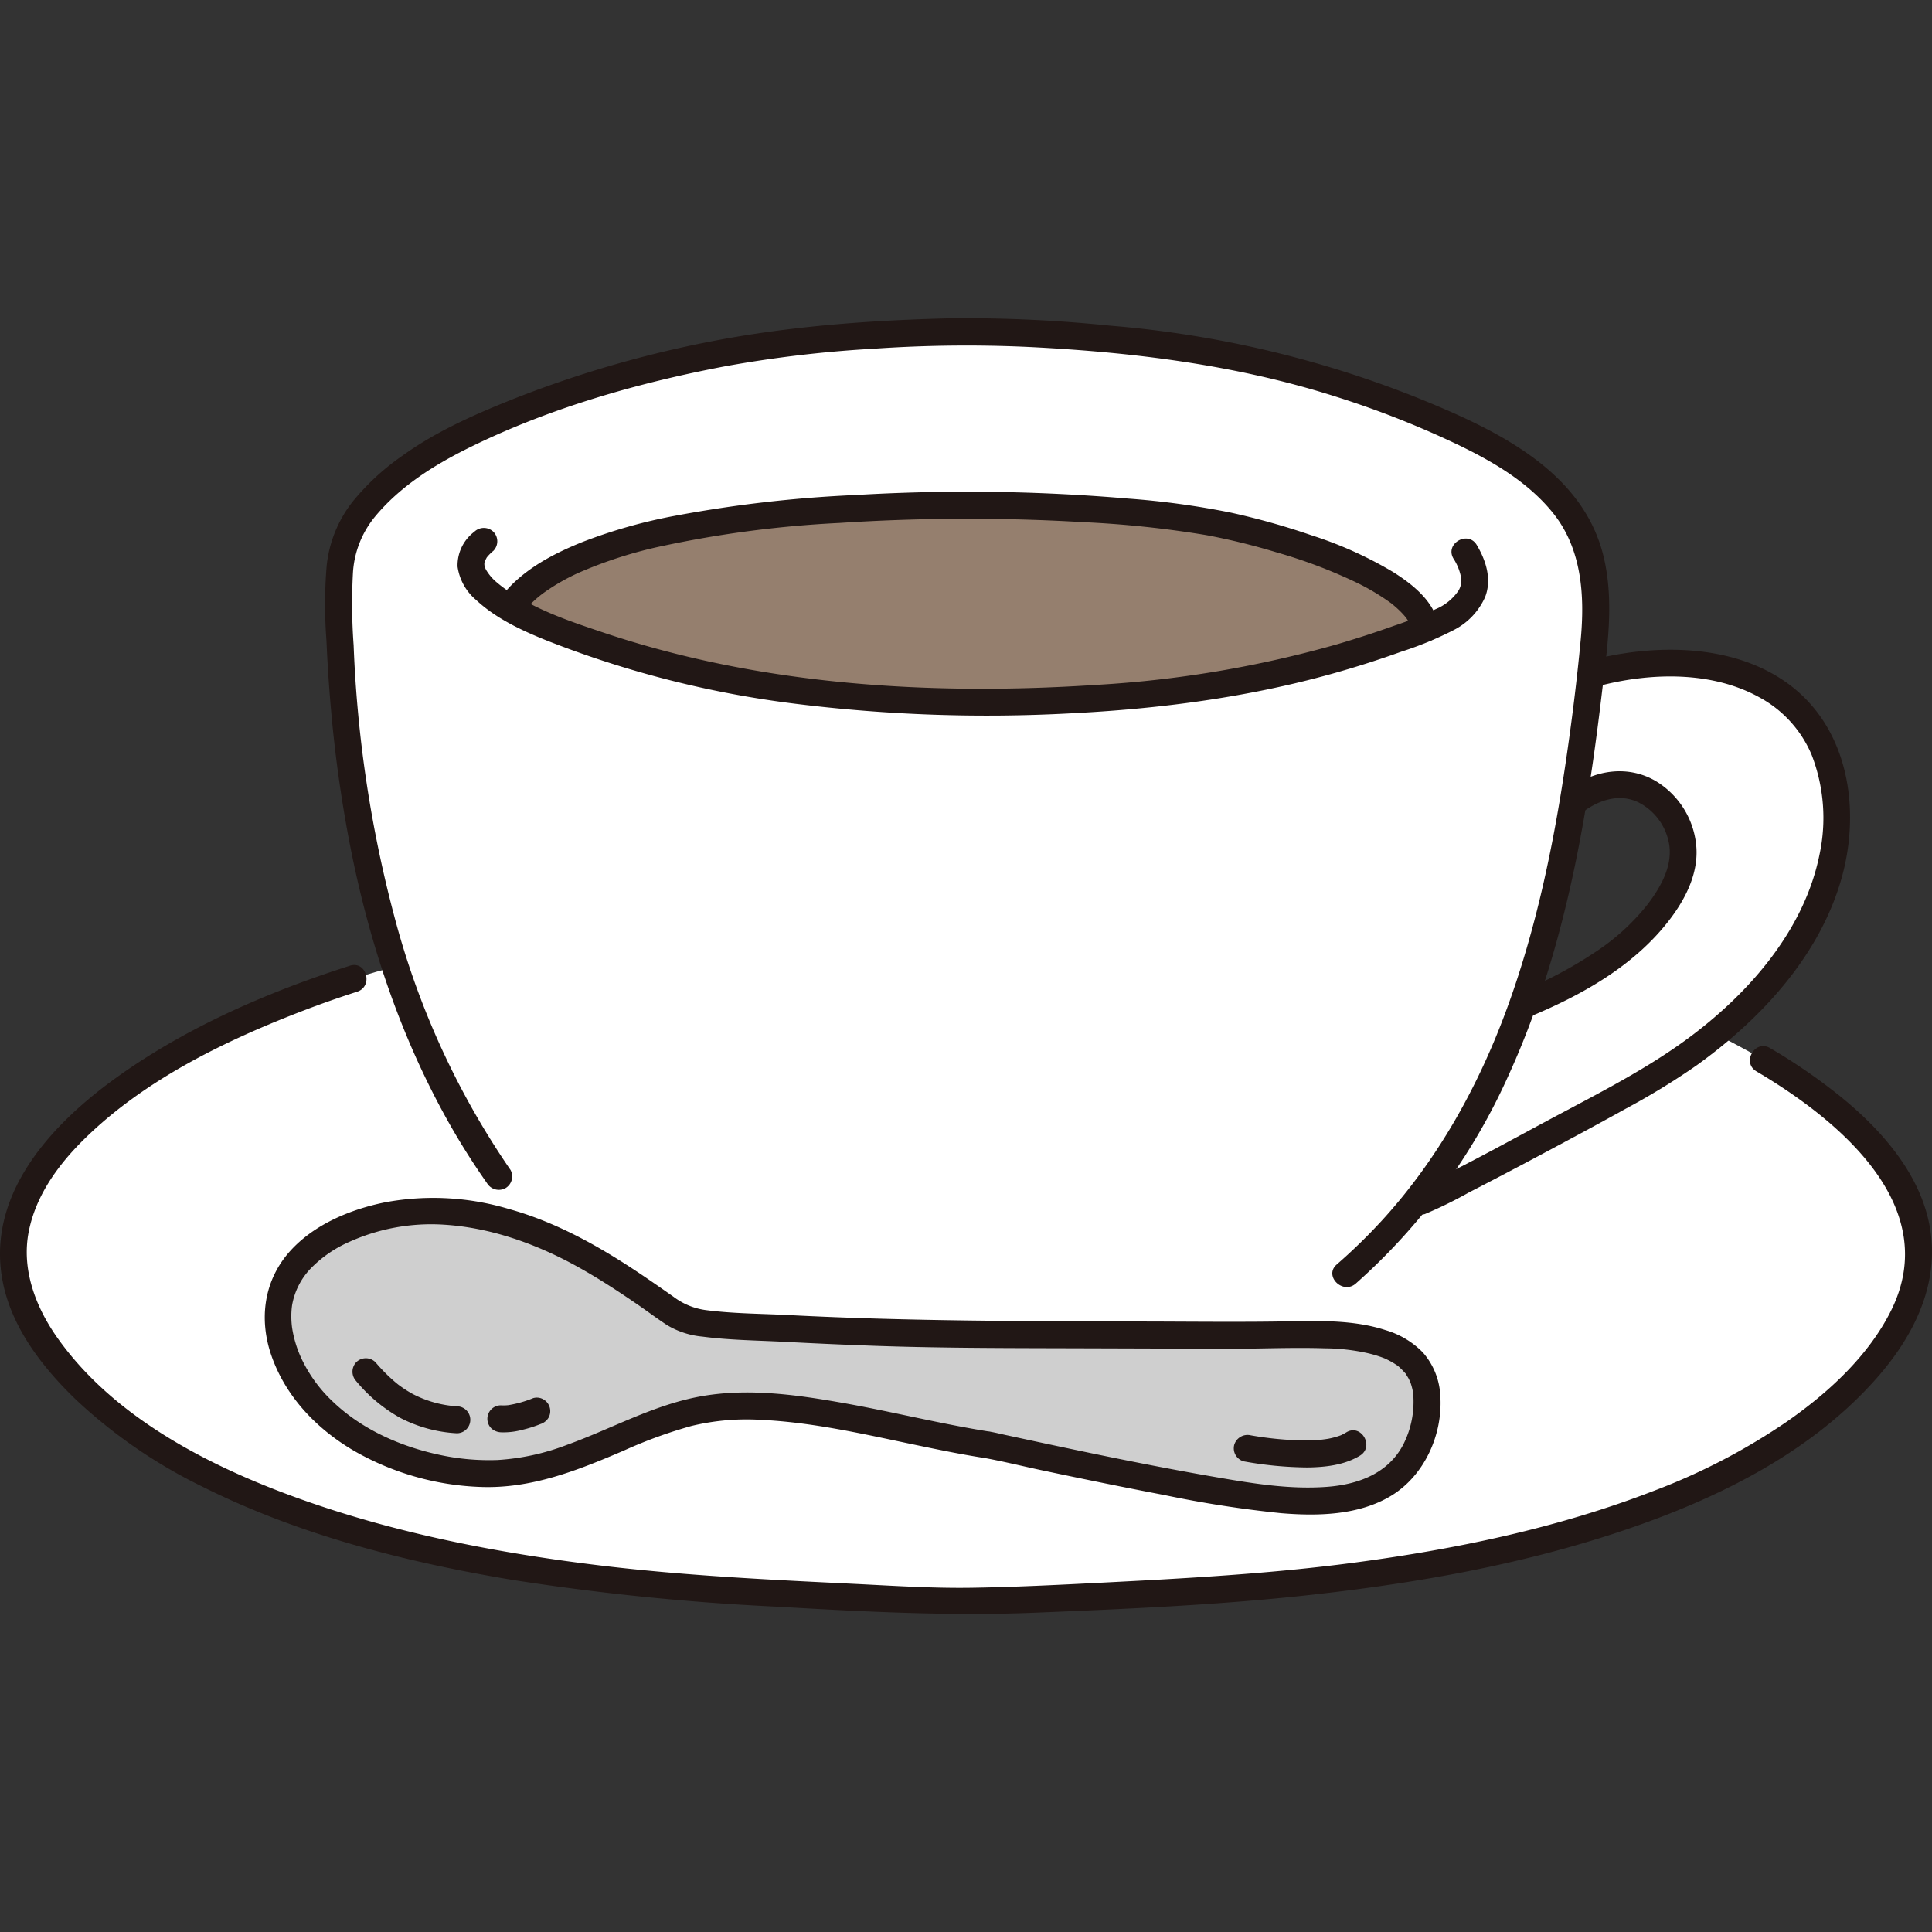 <!DOCTYPE svg PUBLIC "-//W3C//DTD SVG 1.1//EN" "http://www.w3.org/Graphics/SVG/1.1/DTD/svg11.dtd">
<!-- Uploaded to: SVG Repo, www.svgrepo.com, Transformed by: SVG Repo Mixer Tools -->
<svg width="109px" height="109px" viewBox="0 -56.62 343.917 343.917" xmlns="http://www.w3.org/2000/svg" fill="#000000">
<rect x="0" y="-56.62" width="343.917" height="343.917" fill="#333333" stroke="none"/>
<g id="SVGRepo_bgCarrier" stroke-width="0"/>
<g id="SVGRepo_tracerCarrier" stroke-linecap="round" stroke-linejoin="round"/>
<g id="SVGRepo_iconCarrier">
<defs>
<style>.a{fill:#ffffff;}.b{fill:#211715;}.c{fill:#cfcfcf;}.d{fill:#957f6e;}</style>
</defs>
<path class="a" d="M288.4,120.146c28.9,10.669,70.7,34.472,45.321,65.294-22.824,27.72-71.873,36.684-105.487,39.973-10.053.984-43.336,2.88-56.266,3.013-12.926-.133-46.212-2.029-56.265-3.013C82.085,222.124,33.036,213.16,10.212,185.44c-29.929-36.349,33.577-62.936,59.16-69.731Z"/>
<path class="b" d="M312.658,134.09c14.409,8.5,33.332,23.89,23.945,42.648-4.032,8.06-11.188,14.6-18.494,19.69a112.3,112.3,0,0,1-23.7,12.333c-17.109,6.63-35.3,10.4-53.452,12.8-14.993,1.982-30.1,2.8-45.2,3.568-7.577.387-15.162.766-22.749.886-7.121.113-14.284-.37-21.394-.715-15.046-.73-30.133-1.467-45.094-3.29C88.374,219.8,70.2,216.27,52.973,210.05c-15.907-5.743-32.828-14.41-42.811-28.6-3.874-5.508-6.368-12.185-5.038-18.874,1.274-6.412,5.232-11.846,9.805-16.358,10.8-10.656,25.295-17.675,39.318-23.034q4.617-1.765,9.325-3.271c2.931-.937,1.678-5.573-1.276-4.629-14.87,4.755-29.747,11.228-42.381,20.5C8.525,144.15-2.59,156.554.534,171.78c1.677,8.17,7.159,15.155,13.043,20.809a91.031,91.031,0,0,0,22.481,15.442c17.211,8.61,36.181,13.416,55.082,16.572a438.739,438.739,0,0,0,47.1,4.781c15.434.893,30.81,1.7,46.265,1.066,15.678-.647,31.436-1.318,47.047-2.975,18.578-1.973,37.179-5.113,54.993-10.855C303.985,211,321.754,202.687,334.08,188.7c6.619-7.508,11.289-16.824,9.424-27.038-1.7-9.321-8.48-17.027-15.585-22.854a101.347,101.347,0,0,0-12.839-8.867c-2.666-1.573-5.084,2.575-2.422,4.145Z"/>
<path class="c" d="M175.707,200.57c-14.039-2.17-33.227-7.966-47.094-6.744-14.584,1.285-25.761,11.638-40.843,11.87-15.4.236-33.878-8.15-37.757-23.717-4.278-17.165,17.185-24.245,30.22-22.9,15.976,1.653,26.648,8.891,39.449,17.912,2.771,2.055,6.952,2.1,10.141,2.292,14.7.869,29.854,1.594,44.416,1.651,15.733.062,32.858.067,48.541.166,11.91.075,34.82-3.074,30.775,15.811-3.4,15.892-20.3,14.514-33.872,12.371C204.275,206.852,175.952,200.608,175.707,200.57Z"/>
<path class="b" d="M176.345,198.256c-8.683-1.357-17.22-3.512-25.87-5.06-8.457-1.513-17.28-2.79-25.823-1.232-8.348,1.522-15.8,5.76-23.711,8.611a41.508,41.508,0,0,1-12.352,2.7,41.784,41.784,0,0,1-10.636-.98c-6.907-1.518-13.7-4.567-18.824-9.523a25.213,25.213,0,0,1-5.675-8.011,20.36,20.36,0,0,1-1.469-5.1,16.093,16.093,0,0,1-.126-1.971,14.484,14.484,0,0,1,.13-1.925,12.565,12.565,0,0,1,3.444-6.707,21.831,21.831,0,0,1,6.846-4.655,35.417,35.417,0,0,1,16.747-3.017c8.229.51,16.247,3.354,23.431,7.289,3.771,2.065,7.378,4.417,10.923,6.845,1.806,1.237,3.56,2.568,5.393,3.763a14.868,14.868,0,0,0,6.274,2.03c4.833.635,9.794.675,14.659.93q7.886.414,15.775.7c10.454.372,20.907.406,31.366.433q15.547.041,31.094.1c5.938.03,11.9-.273,17.832-.084a36.486,36.486,0,0,1,7.627.851c.59.137,1.177.293,1.755.476.28.088.559.182.835.284.136.049.271.1.407.154.421.161-.13-.065.117.049a14.924,14.924,0,0,1,1.39.714c.234.138.459.288.686.436.555.364-.023-.089.463.355.367.335.708.68,1.04,1.049.364.405-.057-.171.22.3.152.26.322.507.464.773.06.112.375.823.19.361.106.263.2.533.279.805s.155.57.216.859c.031.149.058.3.083.45.074.437,0-.092.021.184a16.762,16.762,0,0,1-1.688,8.874c-2.65,5.254-8.026,7.269-13.68,7.688-6.5.482-12.88-.552-19.216-1.637-12.709-2.176-25.335-4.863-37.936-7.582-.9-.194-1.8-.419-2.7-.582a2.466,2.466,0,0,0-2.952,1.676,2.421,2.421,0,0,0,1.676,2.952c3.549.642,7.07,1.524,10.6,2.268,7.189,1.516,14.387,2.993,21.6,4.364a200.626,200.626,0,0,0,20.818,3.232c6.514.538,13.786.383,19.547-3.1,5.943-3.6,9.226-10.922,8.758-17.784a12.537,12.537,0,0,0-3.1-7.716,15.229,15.229,0,0,0-6.651-3.985c-5.367-1.76-11.3-1.683-16.882-1.575-8.1.157-16.2.068-24.308.043-21.691-.068-43.35-.025-65.019-1.149-4.907-.254-9.941-.249-14.815-.892a12.186,12.186,0,0,1-5.758-2.391c-1.9-1.333-3.8-2.659-5.722-3.953-7.306-4.912-15.038-9.289-23.573-11.656a46.916,46.916,0,0,0-22-1.182c-6.15,1.241-12.586,3.9-16.877,8.631-4.749,5.237-5.65,12.212-3.329,18.786,2.59,7.339,8.192,13.088,14.854,16.931a48.666,48.666,0,0,0,22.3,6.318c9.085.344,17.294-2.939,25.488-6.449a83.477,83.477,0,0,1,12.073-4.4,41.716,41.716,0,0,1,12.417-1.089c9.167.428,18.2,2.517,27.148,4.387,4.127.862,8.257,1.718,12.423,2.368a2.475,2.475,0,0,0,2.952-1.676A2.418,2.418,0,0,0,176.345,198.256Z"/>
<path class="b" d="M63.425,189.258a27.683,27.683,0,0,0,7.784,6.5,24.638,24.638,0,0,0,10.112,2.761,2.4,2.4,0,1,0,0-4.8,19.734,19.734,0,0,1-7.888-2.214,21.243,21.243,0,0,1-1.829-1.134q-.187-.13-.374-.265c.014.01-.493-.368-.31-.227.2.154-.263-.211-.3-.244q-.227-.186-.448-.376a31.076,31.076,0,0,1-3.35-3.4,2.421,2.421,0,0,0-3.394,0,2.448,2.448,0,0,0,0,3.394Z"/>
<path class="b" d="M89.159,198.349A12.925,12.925,0,0,0,93,197.9a21.724,21.724,0,0,0,3.189-1.013,2.627,2.627,0,0,0,1.434-1.1,2.4,2.4,0,0,0-.861-3.283,2.321,2.321,0,0,0-1.849-.242,19.9,19.9,0,0,1-4.74,1.3l.638-.086a8.176,8.176,0,0,1-1.647.07,2.4,2.4,0,0,0-1.7,4.1,2.658,2.658,0,0,0,1.7.7Z"/>
<path class="b" d="M221.386,203.514A65.984,65.984,0,0,0,232.7,204.6c3.182-.033,6.613-.408,9.385-2.1,2.633-1.606.224-5.759-2.423-4.145-.253.155-.513.289-.774.428q-.382.174-.059.036-.22.087-.444.165a13.773,13.773,0,0,1-1.945.51,22.689,22.689,0,0,1-4.043.307,59.625,59.625,0,0,1-9.733-.913,2.473,2.473,0,0,0-2.953,1.676,2.419,2.419,0,0,0,1.677,2.952Z"/>
<path class="a" d="M88.775,152.806C68.263,123.689,61.119,86.637,60.324,51.615c-.091-4-.074-8.086,1.169-11.892,2.175-6.66,10.379-12.99,16.479-16.436C93.281,14.638,120.809,6.145,144.942,3.9c9.386-.873,18.347-1.385,27.111-1.515,8.766.13,17.726.642,27.111,1.515a178.186,178.186,0,0,1,50.609,11.848c11.066,4.44,25.487,10.466,31.26,21.62,3.258,6.3,3.411,13.74,2.668,20.79-4.256,40.389-11.624,83.877-44.049,112.013Z"/>
<path class="d" d="M96.419,54.439a51.772,51.772,0,0,1-5.67-2.85c10.19-14.55,48.692-17.091,64.305-17.829,17.48-.827,38.036-.672,58.481,2.252,8.172,1.168,38.383,8.76,40.207,19.2a182.788,182.788,0,0,1-50.609,11.849q-13.543,1.26-27.111,1.275-13.554-.035-27.111-1.275A182.772,182.772,0,0,1,98.3,55.216C97.738,55,97.1,54.734,96.419,54.439Z"/>
<path class="a" d="M326.481,94.6c-2.756,17.382-17.582,31.83-31.66,40.274-9,5.4-39.307,21.376-41.839,22.308,0,0-.553.2-1.467.546,8.236-10.355,14.584-22.47,19.39-35.354l.882-.368c10.137-4.2,22.562-11.443,26.981-22.385,4.115-10.187-7.3-22.222-18.288-13.717,1.3-7.61,2.2-15.184,2.77-22.533l.794-.209c9.61-2.529,20.736-2.521,29.249,1.694,7.338,3.634,12.734,10.395,13.545,21.352A36.351,36.351,0,0,1,326.481,94.6Z"/>
<path class="b" d="M84.433,38.039a7.5,7.5,0,0,0-2.982,6.207,9.5,9.5,0,0,0,3.3,5.932c3.525,3.292,8.094,5.418,12.523,7.2A181.266,181.266,0,0,0,141.946,68.7a276.2,276.2,0,0,0,48.373,1.675c15.775-.775,31.48-2.789,46.718-7.035q6.3-1.757,12.465-3.973a60.834,60.834,0,0,0,9.211-3.8,12.111,12.111,0,0,0,5.643-5.884c1.24-3.146.178-6.519-1.477-9.29-1.582-2.649-5.734-.238-4.144,2.423a9.33,9.33,0,0,1,1.353,3.381,3.477,3.477,0,0,1-.452,2.309,9.179,9.179,0,0,1-4.055,3.3,62.706,62.706,0,0,1-7.355,2.942Q243.162,56.56,238,58.073a197.865,197.865,0,0,1-42.746,7.218c-29.444,1.935-59.754.132-87.879-9.318-5.8-1.947-10.951-3.68-16.074-6.858a20.826,20.826,0,0,1-2.754-1.972,8.553,8.553,0,0,1-1.96-2.225,5.248,5.248,0,0,1-.252-.489c.206.474-.071-.32-.1-.419-.161-.65.042.493-.012-.168a3.933,3.933,0,0,1,.013-.406q-.06.4-.006.128c.046-.172.086-.343.149-.512-.162.436.224-.364.286-.455a7.891,7.891,0,0,1,1.163-1.164,2.421,2.421,0,0,0,0-3.394,2.45,2.45,0,0,0-3.394,0Z"/>
<path class="b" d="M90.847,151.6a144.265,144.265,0,0,1-20.51-44.564,220.459,220.459,0,0,1-7.386-48.8,101.892,101.892,0,0,1-.124-12.864,17.347,17.347,0,0,1,3.92-10.014C71.266,29.9,77.416,26.074,83.7,22.982c14.255-7.008,29.963-11.477,45.527-14.425a216.959,216.959,0,0,1,26.4-3.105,239.992,239.992,0,0,1,27.613-.3c18.506.922,36.88,3.195,54.588,8.847a167.2,167.2,0,0,1,21.759,8.578c6.253,3.016,12.539,6.7,16.929,12.2,5.094,6.387,5.6,14.687,4.865,22.514-.688,7.342-1.611,14.68-2.691,21.974-2.193,14.809-5.278,29.57-10.442,43.651-5.049,13.77-12.287,26.842-22.226,37.7a100.008,100.008,0,0,1-8.074,7.861c-2.333,2.032,1.074,5.416,3.395,3.394A109.04,109.04,0,0,0,268.6,134.652c6.392-14.033,10.373-29,13.1-44.145,1.386-7.692,2.46-15.438,3.383-23.2.981-8.24,2.352-16.74.352-24.937-3.78-15.494-19.742-22.743-33.181-28.2a189,189,0,0,0-54.564-12.81A252.991,252.991,0,0,0,169.047.045c-9.507.234-19.064.781-28.507,1.929A198.341,198.341,0,0,0,90.687,14.681c-6.625,2.664-13.268,5.644-19.08,9.842a42.944,42.944,0,0,0-8.84,8.166,22.113,22.113,0,0,0-4.628,11.528A83.721,83.721,0,0,0,58.114,57.4q.278,6.455.863,12.891a231.771,231.771,0,0,0,3.692,25.356c3.411,16.639,8.951,32.967,17.338,47.781q3.088,5.456,6.7,10.59a2.464,2.464,0,0,0,3.283.861,2.421,2.421,0,0,0,.861-3.284Z"/>
<path class="b" d="M92.943,52.629c.064-.087.128-.175.193-.262.226-.3-.213.262.029-.03.141-.17.282-.34.428-.506q.52-.593,1.089-1.14a18.65,18.65,0,0,1,2.147-1.813,36.789,36.789,0,0,1,6.074-3.492,76.433,76.433,0,0,1,15.03-4.817,196.314,196.314,0,0,1,31.489-4.1,350.418,350.418,0,0,1,43.346-.145,185.531,185.531,0,0,1,21.992,2.315A118.414,118.414,0,0,1,227.225,41.7a90.186,90.186,0,0,1,14.311,5.411,40.576,40.576,0,0,1,5.969,3.557,2.423,2.423,0,0,1,.337.261c.173.142.346.284.515.431.378.327.744.667,1.092,1.025q.456.468.866.977c.171.213-.068-.083-.083-.1.073.1.151.2.217.307.115.182.235.358.343.544s.194.367.294.549c.217.4-.108-.36.031.063a8.635,8.635,0,0,1,.31,1.131,2.423,2.423,0,0,0,2.953,1.676,2.452,2.452,0,0,0,1.676-2.953c-.791-4.187-4.65-7.22-8.042-9.356a69.782,69.782,0,0,0-14.544-6.554A130.162,130.162,0,0,0,219.1,34.631a146.719,146.719,0,0,0-18.312-2.5,336.26,336.26,0,0,0-48.386-.638,228.31,228.31,0,0,0-32.181,3.69,92.611,92.611,0,0,0-16.468,4.649c-4.6,1.844-9.172,4.163-12.713,7.7a22.478,22.478,0,0,0-2.246,2.67,2.417,2.417,0,0,0,.861,3.283,2.455,2.455,0,0,0,3.284-.861Z"/>
<path class="b" d="M284.682,65.478c9.245-2.406,20.067-2.639,28.49,2.024a20.823,20.823,0,0,1,9.318,10.243,31.112,31.112,0,0,1,1.4,17.773c-2.652,13.154-12.092,24.134-22.534,32.052-7.943,6.023-17.031,10.537-25.788,15.234-7.557,4.054-15.1,8.248-22.863,11.9-.171.08-.344.155-.513.237-.513.247.591-.231.155-.067a2.467,2.467,0,0,0-1.676,2.952,2.418,2.418,0,0,0,2.952,1.677,76.218,76.218,0,0,0,7.81-3.824q6.912-3.562,13.769-7.234c4.753-2.536,9.5-5.093,14.206-7.709a127.674,127.674,0,0,0,12.6-7.708c11.5-8.261,22.011-19.579,25.869-33.525,3.353-12.121,1.177-26.412-9.385-34.276-8.775-6.533-20.834-7.154-31.232-5.233-1.292.239-2.574.528-3.846.859-2.987.778-1.72,5.409,1.276,4.629Z"/>
<path class="b" d="M281.693,87.978c3.011-2.275,6.709-3.413,10.075-1.712a10.264,10.264,0,0,1,5.373,7.5c.577,3.886-1.572,7.612-3.868,10.625a39.33,39.33,0,0,1-9.477,8.589,73.212,73.212,0,0,1-12.647,6.71,2.48,2.48,0,0,0-1.676,2.952,2.414,2.414,0,0,0,2.952,1.676c9.36-3.9,18.665-9.139,24.886-17.361,2.919-3.859,5.219-8.541,4.59-13.493a15.05,15.05,0,0,0-7.068-10.992c-5-2.987-11.036-2.062-15.563,1.357a2.478,2.478,0,0,0-.861,3.284,2.417,2.417,0,0,0,3.284.861Z"/>
</g>
</svg>